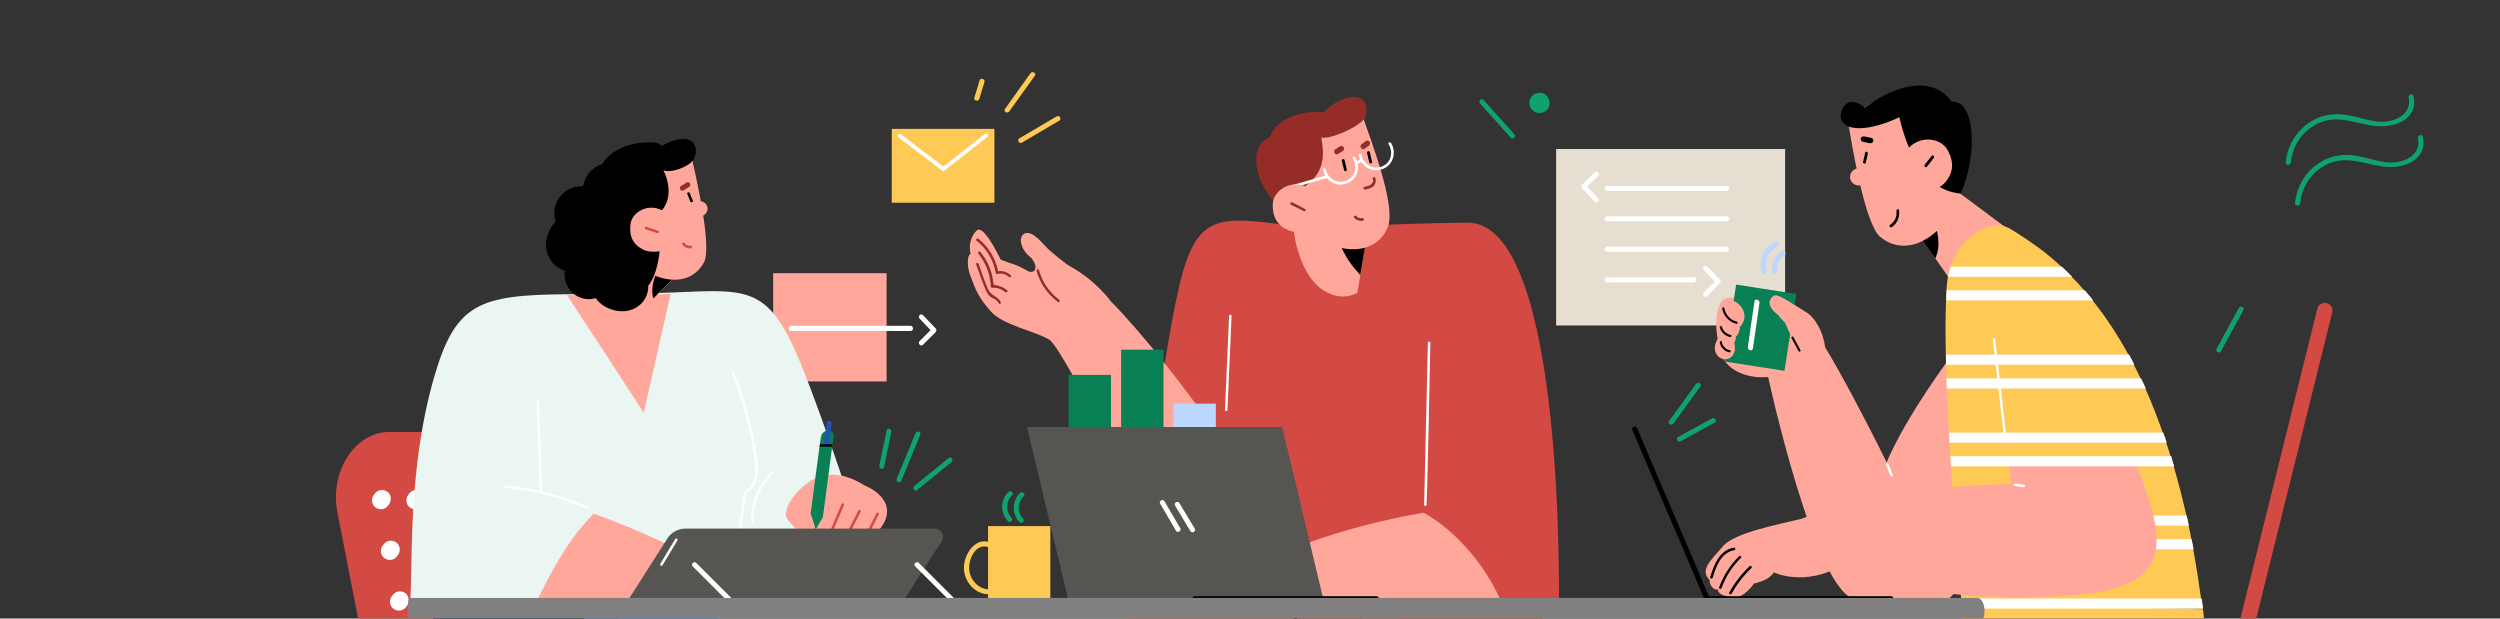 <svg width="485" height="120" viewBox="0 0 485 120" fill="none" xmlns="http://www.w3.org/2000/svg">
<rect x="0" y="0" width="485" height="120" fill="#333333" stroke="none"/>
<g clip-path="url(#clip0)">
<path d="M119.986 114.343L115.933 93.516C114.809 87.817 110.676 83.805 105.861 83.805H75.523C68.862 83.805 63.926 91.429 65.451 99.375L69.504 120.161C70.628 125.859 74.761 129.872 79.576 129.872H109.914C116.575 129.872 121.511 122.288 119.986 114.343Z" fill="#D24A43"/>
<path d="M75.083 95.363C74.28 94.841 73.237 95.002 72.675 95.804C72.595 95.885 72.555 96.005 72.474 96.085C71.953 96.808 72.113 97.971 72.916 98.493C73.718 99.015 74.762 98.854 75.323 98.052L75.524 97.771C76.006 97.008 75.885 95.844 75.083 95.363Z" fill="white"/>
<path d="M76.807 105.193C76.005 104.672 74.961 104.832 74.4 105.635C74.319 105.715 74.279 105.835 74.199 105.916C73.677 106.638 73.838 107.802 74.64 108.323C75.443 108.845 76.486 108.684 77.048 107.882L77.249 107.601C77.77 106.839 77.61 105.675 76.807 105.193Z" fill="white"/>
<path d="M81.744 95.363C80.941 94.841 79.898 95.002 79.336 95.804C79.256 95.885 79.216 96.005 79.135 96.085C78.614 96.808 78.774 97.971 79.577 98.493C80.379 99.015 81.423 98.854 81.985 98.052L82.185 97.771C82.667 97.008 82.506 95.844 81.744 95.363Z" fill="white"/>
<path d="M78.573 115.025C77.77 114.503 76.727 114.663 76.165 115.466C76.085 115.546 76.045 115.667 75.965 115.747C75.443 116.469 75.603 117.633 76.406 118.155C77.209 118.676 78.252 118.516 78.814 117.713L79.014 117.432C79.496 116.67 79.335 115.506 78.573 115.025Z" fill="white"/>
<path d="M346.311 28.908H301.889V63.138H346.311V28.908Z" fill="#E6DFD1"/>
<path d="M172 53H150V74H172V53Z" fill="#FFA79B"/>
<path d="M334.954 36.052H311.8C311.158 36.052 311.158 37.055 311.8 37.055H334.954C335.596 37.015 335.596 36.052 334.954 36.052Z" fill="white"/>
<path d="M153.481 64.21L176.636 64.21C177.278 64.21 177.278 63.207 176.636 63.207L153.481 63.207C152.839 63.247 152.839 64.21 153.481 64.21Z" fill="white"/>
<path d="M334.954 41.95H311.8C311.158 41.95 311.158 42.953 311.8 42.953H334.954C335.596 42.953 335.596 41.95 334.954 41.95Z" fill="white"/>
<path d="M334.954 47.85H311.8C311.158 47.85 311.158 48.853 311.8 48.853H334.954C335.596 48.853 335.596 47.85 334.954 47.85Z" fill="white"/>
<path d="M328.694 53.788H311.68C311.198 53.788 311.198 54.791 311.68 54.791H328.694C329.135 54.751 329.135 53.788 328.694 53.788Z" fill="white"/>
<path d="M309.713 39.262C309.593 39.262 309.473 39.222 309.352 39.102L306.904 36.533C306.704 36.333 306.744 36.052 306.904 35.851L309.352 33.403C309.553 33.203 309.874 33.203 310.034 33.403C310.235 33.604 310.235 33.925 310.034 34.086L307.908 36.212L310.034 38.46C310.235 38.66 310.195 38.981 310.034 39.142C309.954 39.182 309.834 39.262 309.713 39.262Z" fill="white"/>
<path d="M178.722 60.999C178.843 60.999 178.963 61.04 179.083 61.16L181.531 63.728C181.732 63.929 181.692 64.21 181.531 64.41L179.083 66.858C178.883 67.059 178.562 67.059 178.401 66.858C178.2 66.658 178.2 66.337 178.401 66.176L180.528 64.049L178.401 61.802C178.2 61.602 178.241 61.28 178.401 61.12C178.481 61.08 178.602 60.999 178.722 60.999Z" fill="white"/>
<path d="M330.901 57.601C330.781 57.601 330.661 57.561 330.54 57.441C330.339 57.24 330.339 56.919 330.54 56.759L332.667 54.632L330.54 52.385C330.339 52.184 330.38 51.863 330.54 51.703C330.741 51.502 331.062 51.542 331.222 51.703L333.67 54.271C333.871 54.471 333.831 54.752 333.67 54.953L331.222 57.401C331.142 57.561 331.022 57.601 330.901 57.601Z" fill="white"/>
<path d="M293.764 26.026C291.798 23.819 289.791 21.611 287.825 19.404C287.384 18.923 286.701 19.645 287.143 20.087L293.082 26.708C293.483 27.189 294.205 26.507 293.764 26.026Z" fill="#0EA36C"/>
<path d="M255.259 44.318C237.201 42.352 232.426 39.543 228.654 55.996C224.882 72.448 221.752 103.949 221.752 103.949L249.521 119.238H302.41C302.41 119.238 304.056 43.034 284.674 43.195C270.267 43.315 255.259 44.318 255.259 44.318Z" fill="#D24A43"/>
<path d="M276.206 99.456C258.349 102.546 247.675 107.723 243.742 109.368L243.903 119.039L292.177 119.2C289.529 111.294 283.229 103.429 276.206 99.456Z" fill="#FFA79B"/>
<path d="M277.49 66.511C277.49 66.19 277.008 66.19 277.008 66.511C276.768 76.984 276.527 87.458 276.286 97.932C276.286 98.172 276.607 98.253 276.728 98.052C276.888 97.771 277.49 66.511 277.49 66.511Z" fill="white"/>
<path d="M246.912 99.856C246.672 99.295 228.774 71.887 215.371 58.323C215.331 58.283 215.331 58.203 215.291 58.163C213.445 55.876 211.238 53.909 208.75 52.344C208.228 52.023 207.667 51.702 207.065 51.341C205.821 50.418 204.577 49.415 203.413 48.371C202.49 47.569 200.524 44.8 198.959 45.242C198.678 45.322 198.477 45.482 198.317 45.683C198.277 45.723 198.277 45.723 198.277 45.763C197.956 46.285 197.996 46.967 198.196 47.529C198.517 48.572 199.24 49.415 200.122 50.097C201.527 51.903 200.805 53.147 199.48 52.625C198.277 51.903 196.992 51.301 195.628 50.94C195.147 50.739 194.665 50.538 194.143 50.378C192.779 47.609 190.652 43.877 189.569 44.64C188.565 45.522 187.803 47.328 188.285 49.214C187.442 49.816 187.763 52.184 188.164 53.267C189.328 56.477 189.93 57.802 192.217 60.41C194.625 63.139 200.684 64.142 203.654 65.948C206.864 68.516 224.561 104.712 223.598 104.511C223.517 104.511 247.554 101.261 246.912 99.856Z" fill="#FFA79B"/>
<path d="M205.5 58.163C203.574 56.718 202.21 54.752 201.568 52.425C201.487 52.103 201.006 52.264 201.086 52.545C201.768 54.993 203.213 57.039 205.219 58.564C205.5 58.805 205.741 58.364 205.5 58.163Z" fill="#952C28"/>
<path d="M195.388 56.317C194.746 55.755 194.144 55.554 193.301 55.354C192.699 55.193 192.86 55.434 192.699 54.792C192.619 54.471 192.619 54.07 192.539 53.748C192.177 51.943 191.335 50.297 190.171 48.853C189.97 48.612 189.609 48.973 189.81 49.214C191.295 51.06 192.097 53.227 192.217 55.594C192.217 55.715 192.338 55.835 192.458 55.835C193.421 55.755 194.264 56.036 194.986 56.678C195.267 56.838 195.628 56.517 195.388 56.317Z" fill="#952C28"/>
<path d="M196.07 53.388C195.347 52.745 194.545 52.505 193.622 52.625C193.14 50.137 191.816 47.93 189.81 46.325C189.569 46.124 189.208 46.485 189.449 46.686C191.455 48.291 192.739 50.458 193.18 52.986C193.221 53.107 193.381 53.187 193.502 53.147C194.344 52.946 195.067 53.147 195.749 53.749C195.989 53.949 196.311 53.588 196.07 53.388Z" fill="#952C28"/>
<path d="M194.144 58.564C193.582 57.48 192.258 57.36 191.736 56.196C190.974 54.591 190.452 52.825 189.85 51.18C189.73 50.899 189.248 51.02 189.369 51.3C190.011 52.986 190.573 54.752 191.295 56.397C191.496 56.838 191.696 57.159 192.057 57.48C192.619 57.962 193.382 58.082 193.743 58.804C193.863 59.126 194.305 58.885 194.144 58.564Z" fill="#952C28"/>
<path d="M238.445 61.292C238.164 67.352 237.923 73.451 237.643 79.51C237.643 79.832 238.124 79.832 238.124 79.51C238.405 73.451 238.646 67.352 238.927 61.292C238.927 60.971 238.445 60.971 238.445 61.292Z" fill="white"/>
<path d="M220.508 118.757C213.566 123.292 209.914 133.163 214.689 161.614C219.143 188.26 222.474 203.388 224.721 212.859C226.567 212.859 245.709 213.18 251.327 213.18C251.648 187.899 248.879 166.55 248.879 166.55C271.752 165.708 268.381 140.547 263.967 118.797H220.508V118.757Z" fill="#D24A43"/>
<path d="M251.688 118.757C248.638 124.616 248.197 136.133 251.247 158.123C254.738 183.243 256.624 202.184 257.707 212.698C265.853 212.658 277.651 213.019 285.797 212.537C287.402 186.654 285.637 167.553 285.637 167.553C293.542 167.272 298.157 163.942 300.605 158.845C305.219 149.214 302.13 133.123 299.12 118.797H251.688V118.757Z" fill="#D24A43"/>
<path d="M270.308 118.757C277.571 126.662 289.81 128.95 300.765 126.983C300.244 124.214 299.682 121.446 299.08 118.757H270.308Z" fill="#D24A43"/>
<path d="M253.092 118.757H252.209C248.637 121.446 248.397 127.104 248.397 131.357C248.356 138.259 248.918 145.161 249.962 151.983C250.002 152.304 250.483 152.184 250.443 151.863C249.48 145.723 248.958 139.503 248.878 133.283C248.838 128.588 248.517 121.446 253.092 118.757Z" fill="black"/>
<path d="M256.383 56.077C258.911 57.843 261.319 57.843 263.325 56.84C264.168 51.583 265.251 45.082 265.452 44.841L254.176 40.347L251.006 44.761C251.407 48.573 253.253 53.91 256.383 56.077Z" fill="#FFA79B"/>
<path d="M263.887 53.347C264.609 49.093 265.291 45.04 265.452 44.84L259.352 42.673C258.871 46.445 261.078 50.377 263.887 53.347Z" fill="black"/>
<path d="M246.873 27.625C248.117 23.572 255.5 21.084 260.516 21.886C262.724 22.247 263.687 20.682 264.289 22.408C265.773 26.702 270.87 39.824 269.264 43.957C266.977 49.936 259.152 49.174 254.979 45.522C250.765 41.83 245.107 33.403 246.873 27.625Z" fill="#FFA79B"/>
<path d="M263.405 18.877C261.118 18.395 257.988 20.362 256.704 21.846C252.089 21.164 247.274 23.532 246.311 26.662C240.532 28.708 245.428 40.827 250.645 40.586C252.089 39.503 252.21 37.938 253.173 36.132C257.667 32.962 256.624 28.869 256.343 26.662C257.868 27.183 264.208 24.455 264.89 22.649C265.653 19.96 264.128 19.037 263.405 18.877Z" fill="#952C28"/>
<path d="M261.279 32.882L260.838 31.036C260.757 30.715 260.236 30.835 260.316 31.196C260.476 31.798 260.597 32.44 260.757 33.042C260.878 33.363 261.359 33.203 261.279 32.882Z" fill="black"/>
<path d="M266.175 31.357L265.733 29.511C265.653 29.19 265.131 29.31 265.211 29.672C265.372 30.273 265.492 30.916 265.653 31.517C265.733 31.838 266.255 31.718 266.175 31.357Z" fill="black"/>
<path d="M266.777 34.487C266.616 34.166 266.175 34.447 266.335 34.768C266.536 35.169 266.255 35.61 265.894 35.851C265.533 36.092 265.091 36.172 264.69 36.252C264.369 36.333 264.489 36.814 264.851 36.774C265.453 36.654 266.135 36.493 266.576 36.012C266.897 35.57 267.018 35.008 266.777 34.487Z" fill="#952C28"/>
<path d="M264.249 42.311C263.807 42.392 263.406 42.231 263.085 41.91C262.844 41.669 262.483 42.03 262.724 42.271C263.165 42.753 263.767 42.913 264.409 42.833C264.73 42.753 264.61 42.231 264.249 42.311Z" fill="#952C28"/>
<path d="M259.954 28.387C259.673 28.588 259.352 28.748 259.071 28.949C258.51 29.31 259.031 30.233 259.593 29.872C259.874 29.672 260.195 29.511 260.476 29.31C261.078 28.949 260.556 28.026 259.954 28.387Z" fill="#952C28"/>
<path d="M265.733 27.545C265.613 27.304 265.252 27.184 265.011 27.344C264.73 27.545 264.489 27.746 264.208 27.946C263.968 28.107 263.847 28.388 264.008 28.669C264.128 28.909 264.489 29.03 264.73 28.869C265.011 28.669 265.252 28.468 265.533 28.267C265.773 28.067 265.894 27.786 265.733 27.545Z" fill="#952C28"/>
<path d="M262.924 30.514C262.763 30.233 262.241 30.434 262.442 30.715C263.365 32.24 263.004 34.246 261.278 35.009C259.513 35.811 257.587 34.688 257.185 32.842C257.105 32.521 256.583 32.601 256.664 32.922C257.105 34.969 259.111 36.333 261.158 35.611C263.365 34.928 264.087 32.4 262.924 30.514Z" fill="white"/>
<path d="M269.866 27.746C269.706 27.465 269.184 27.665 269.385 27.946C270.308 29.471 269.946 31.477 268.221 32.24C266.455 33.043 264.529 31.919 264.128 30.073C264.047 29.752 263.526 29.832 263.606 30.153C264.047 32.2 266.054 33.564 268.1 32.842C270.267 32.12 270.99 29.632 269.866 27.746Z" fill="white"/>
<path d="M264.048 30.875L263.245 31.276C262.924 31.437 263.205 31.878 263.526 31.718L264.329 31.316C264.61 31.156 264.369 30.715 264.048 30.875Z" fill="white"/>
<path d="M257.265 34.045C255.058 34.567 252.41 35.53 250.203 36.012C249.882 36.092 250.002 36.614 250.363 36.533C252.611 36.012 255.339 35.048 257.586 34.527C257.466 34.366 257.346 34.206 257.265 34.045Z" fill="white"/>
<path d="M246.913 39.583C246.993 37.176 250.043 34.888 253.173 36.132C254.015 38.62 254.978 41.068 255.942 43.516C254.818 44.559 252.089 45.482 250.123 44.72C247.836 43.837 246.832 42.152 246.913 39.583Z" fill="#FFA79B"/>
<path d="M250.725 39.262C250.404 39.102 250.163 39.583 250.444 39.704C251.287 40.105 252.09 40.546 252.932 40.948C253.133 41.068 253.374 40.867 253.334 40.667C253.293 40.587 251.407 39.623 250.725 39.262Z" fill="#952C28"/>
<path d="M371.913 45.323C372.435 45.523 383.47 61.735 383.47 61.735L395.027 48.533L379.939 37.297L371.913 45.323Z" fill="#FFA79B"/>
<path d="M375.444 50.138C373.599 47.489 372.074 45.402 371.873 45.322L374.843 42.312C376.087 44.76 376.528 47.85 375.444 50.138Z" fill="black"/>
<path d="M377.411 19.28C374.201 16.109 366.055 17.554 361.761 20.845C359.875 22.289 358.149 21.326 358.47 23.252C359.233 28.028 361.761 43.397 364.73 45.925C369.947 50.299 376.809 45.684 378.896 40.146C380.942 34.569 381.986 23.814 377.411 19.28Z" fill="#FFA79B"/>
<path d="M357.065 22.69C357.868 26.502 364.89 24.535 368.462 22.73C369.425 26.823 372.314 36.975 380.38 37.537C383.631 30.274 383.309 19.359 378.614 19.72C374.321 13.741 366.014 17.593 361.72 20.924C359.754 18.998 357.306 19.439 357.065 22.69Z" fill="black"/>
<path d="M377.732 28.951C376.408 26.744 372.435 26.182 370.147 28.87C370.589 31.639 370.95 34.368 371.311 37.177C372.876 37.578 375.886 37.057 377.371 35.371C379.016 33.445 379.136 31.318 377.732 28.951Z" fill="#FFA79B"/>
<path d="M358.911 34.528C358.791 33.445 359.714 32.602 360.757 32.642C361.078 32.642 361.359 33.044 361.319 33.324C361.319 33.364 361.279 33.364 361.279 33.405C361.399 33.405 361.479 33.445 361.6 33.445C362.362 33.685 361.921 34.849 361.158 34.608C361.158 34.608 361.118 34.649 361.198 34.649C361.8 34.729 361.961 35.612 361.399 35.852C360.315 36.294 359.031 35.652 358.911 34.528Z" fill="#FFA79B"/>
<path d="M361.84 29.632C361.72 30.234 361.559 30.796 361.439 31.398C361.359 31.719 361.88 31.879 361.961 31.558C362.081 30.956 362.242 30.395 362.362 29.793C362.402 29.431 361.88 29.271 361.84 29.632Z" fill="black"/>
<path d="M374.762 30.235C374.401 30.676 374.039 31.117 373.678 31.599L373.397 31.96C373.197 32.241 373.558 32.602 373.799 32.361C374.24 31.8 374.722 31.238 375.163 30.636C375.364 30.355 374.962 29.954 374.762 30.235Z" fill="black"/>
<path d="M368.422 40.789C368.382 40.428 367.86 40.589 367.9 40.95C368.061 41.993 367.579 43.037 366.696 43.598C366.416 43.799 366.696 44.24 366.977 44.08C368.061 43.358 368.582 42.114 368.422 40.789Z" fill="black"/>
<path d="M363.045 26.743C362.603 26.662 362.162 26.582 361.68 26.462C361.399 26.422 361.078 26.542 360.998 26.823C360.918 27.104 361.078 27.425 361.359 27.505C361.801 27.585 362.242 27.666 362.724 27.786C363.005 27.826 363.326 27.706 363.406 27.425C363.486 27.144 363.326 26.783 363.045 26.743Z" fill="black"/>
<path d="M379.537 67.673C368.823 82.12 366.014 89.704 366.014 89.704C366.014 89.704 354.296 65.787 349.561 60.892C349.561 60.892 335.717 55.916 333.991 58.444C332.266 60.972 332.988 65.948 334.032 68.917C335.075 71.887 339.128 73.532 343.02 73.131C343.02 73.131 351.969 114.544 359.874 116.269C367.74 117.995 375.645 117.031 376.608 116.911C381.905 116.269 402.531 77.184 402.571 75.86C402.571 74.535 379.537 67.673 379.537 67.673Z" fill="#FFA79B"/>
<path d="M367.217 92.152C366.937 91.47 366.656 90.747 366.375 90.065C366.254 89.784 365.773 89.905 365.893 90.186C366.174 90.868 366.455 91.59 366.736 92.272C366.856 92.553 367.338 92.433 367.217 92.152Z" fill="white"/>
<path d="M348.51 57.037L336.814 55.211L334.488 70.119L346.184 71.944L348.51 57.037Z" fill="#088054"/>
<path d="M340.371 58.484C339.93 61.453 339.488 64.383 339.087 67.352C339.007 67.954 339.93 68.235 340.05 67.633C340.491 64.663 340.933 61.734 341.334 58.765C341.414 58.123 340.451 57.842 340.371 58.484Z" fill="white"/>
<path d="M344.304 47.007C342.137 48.051 341.053 50.579 341.776 52.866C341.976 53.468 342.899 53.227 342.739 52.585C342.137 50.699 343.06 48.693 344.825 47.85C345.387 47.569 344.865 46.726 344.304 47.007Z" fill="#BCD7FD"/>
<path d="M345.668 48.692C344.264 49.615 343.541 51.18 343.782 52.825C343.862 53.467 344.825 53.187 344.745 52.544C344.585 51.341 345.146 50.177 346.19 49.535C346.671 49.214 346.19 48.371 345.668 48.692Z" fill="#BCD7FD"/>
<path d="M335.957 58.204C335.476 58.044 335.235 58.605 335.436 58.926C335.115 58.926 334.834 59.007 334.553 59.247C333.75 59.889 333.871 61.214 334.713 61.775C334.794 61.856 334.914 61.856 334.994 61.856C335.034 62.297 335.115 62.739 335.275 63.059C335.275 63.1 335.235 63.18 335.235 63.22C334.954 63.26 334.673 63.421 334.392 63.702C334.192 63.902 334.031 64.263 333.951 64.665C333.148 65.748 332.225 67.153 332.908 68.557C333.309 69.36 334.192 69.881 335.115 69.641C336.439 69.279 336.84 67.795 336.439 66.591C336.479 66.511 336.479 66.43 336.519 66.35C336.559 66.23 336.599 66.149 336.64 66.029C336.72 65.828 336.76 65.588 336.8 65.307C337.282 64.785 337.522 64.143 337.522 63.461C337.924 63.019 338.245 62.458 338.365 61.976C338.726 60.291 337.563 58.766 335.957 58.204ZM335.235 60.01C335.235 60.09 335.235 60.13 335.235 60.21C335.235 60.331 335.275 60.411 335.315 60.491C335.235 60.572 335.195 60.692 335.155 60.812C334.914 60.572 334.994 60.17 335.235 60.01Z" fill="#FFA79B"/>
<path d="M336.96 62.417C335.676 62.096 334.753 61.053 334.513 59.769C334.472 59.528 334.071 59.608 334.111 59.889C334.352 61.293 335.435 62.457 336.84 62.818C337.121 62.858 337.201 62.457 336.96 62.417Z" fill="black"/>
<path d="M335.757 64.985C334.914 64.784 334.272 64.182 334.031 63.38C333.951 63.139 333.59 63.219 333.63 63.5C333.911 64.463 334.673 65.185 335.636 65.386C335.917 65.426 335.998 65.025 335.757 64.985Z" fill="black"/>
<path d="M335.596 67.955C334.794 67.795 334.151 67.153 334.031 66.31C333.991 66.069 333.59 66.149 333.63 66.43C333.79 67.393 334.553 68.156 335.476 68.356C335.757 68.397 335.877 67.995 335.596 67.955Z" fill="black"/>
<path d="M354.136 68.035C354.016 65.668 352.892 62.578 350.886 60.892C345.308 57.321 344.586 56.919 343.903 57.522C342.539 58.725 343.703 60.21 344.947 61.093C345.188 61.494 346.11 62.457 346.311 62.618C346.391 62.939 348.719 68.035 349.401 68.878C349.642 69.199 350.083 69.079 350.244 68.838C350.645 68.918 351.086 68.838 351.407 68.597C352.09 68.517 352.611 68.115 352.972 67.594C353.053 67.835 353.093 68.035 353.173 68.276C353.334 68.717 354.176 68.557 354.136 68.035Z" fill="#FFA79B"/>
<path d="M349.28 67.915C348.839 67.073 348.357 66.23 347.916 65.387C347.795 65.146 347.434 65.347 347.555 65.588L348.919 68.116C349.079 68.357 349.4 68.156 349.28 67.915Z" fill="black"/>
<path d="M427.371 118.196C411.801 117.915 396.191 117.112 380.621 117.634C380.862 120.684 380.982 122.49 380.982 122.49C380.982 122.49 373.117 123.493 341.576 125.941C310.035 128.389 301.166 136.294 315.974 182.081C330.781 227.867 338.325 230.355 329.096 232.643C317.258 235.612 316.054 240.387 316.134 242.474H357.587C353.614 188.943 344.024 161.856 344.024 161.856C344.024 161.856 344.024 161.856 372.114 162.337C437.804 163.541 430.701 142.795 427.371 118.196Z" fill="#952C28"/>
<path d="M427.371 118.196C411.801 117.915 396.191 117.112 380.621 117.634C380.862 120.684 380.982 122.49 380.982 122.49C380.982 122.49 373.117 123.493 341.576 125.941C310.035 128.389 301.166 136.294 315.974 182.081C321.873 200.379 326.608 211.736 329.617 218.959C338.044 217.634 346.512 216.712 354.979 215.789C350.484 179.954 344.064 161.856 344.064 161.856C344.064 161.856 344.064 161.856 372.154 162.337C437.804 163.541 431.584 158.124 427.371 118.196Z" fill="#FECA55"/>
<path d="M427.37 118.074H380.621C380.58 117.472 380.5 116.83 380.46 116.108C380.219 113.5 379.938 110.249 379.657 106.598C379.617 105.956 379.537 105.314 379.497 104.631C379.417 103.789 379.377 102.906 379.296 101.983C379.256 101.341 379.216 100.699 379.136 100.017C378.895 96.967 378.694 93.757 378.494 90.506C378.454 89.864 378.413 89.182 378.373 88.54C378.333 87.657 378.253 86.774 378.213 85.931C378.173 85.289 378.133 84.607 378.092 83.965C377.932 81.076 377.812 78.227 377.691 75.418C377.651 74.776 377.651 74.094 377.611 73.451C377.571 72.569 377.571 71.686 377.531 70.843C377.531 70.161 377.49 69.519 377.49 68.877C377.41 65.025 377.41 61.413 377.531 58.363C377.571 57.681 377.571 57.039 377.611 56.397C377.651 55.995 377.651 55.634 377.691 55.233C377.731 54.711 377.812 54.23 377.892 53.748C378.012 53.066 378.173 52.384 378.373 51.782C380.42 45.522 386.359 42.472 389.69 44.238C391.816 45.402 395.428 48.01 395.428 48.01C397.033 49.174 398.518 50.458 399.962 51.782C400.645 52.424 401.327 53.066 401.969 53.748C402.812 54.591 403.614 55.474 404.377 56.397C404.938 57.039 405.5 57.681 406.022 58.363C408.63 61.614 410.918 65.145 412.964 68.877C413.325 69.519 413.686 70.201 414.007 70.843C414.449 71.726 414.89 72.569 415.292 73.451C415.613 74.094 415.894 74.776 416.215 75.418C417.459 78.187 418.582 81.076 419.585 83.965C419.826 84.607 420.027 85.289 420.268 85.931C420.548 86.814 420.829 87.657 421.11 88.54C421.311 89.182 421.512 89.864 421.712 90.506C422.635 93.676 423.438 96.846 424.16 100.017C424.321 100.659 424.441 101.341 424.601 101.983C424.802 102.866 424.963 103.749 425.123 104.631C425.243 105.273 425.364 105.956 425.484 106.598C426.086 109.808 426.568 113.018 427.009 116.108C427.089 116.67 427.17 117.192 427.25 117.753C427.33 117.834 427.37 117.954 427.37 118.074Z" fill="#FECA55"/>
<path d="M389.207 84.527C388.485 78.307 387.803 72.087 387.081 65.867C387.04 65.546 386.559 65.546 386.599 65.867C387.321 72.087 388.004 78.307 388.726 84.527C388.886 84.527 389.047 84.527 389.207 84.527Z" fill="white"/>
<path d="M427.37 118.075H380.62C380.58 117.473 380.5 116.831 380.46 116.109H427.129C427.21 116.67 427.29 117.192 427.37 117.754C427.33 117.834 427.37 117.955 427.37 118.075Z" fill="white"/>
<path d="M424.641 101.983H379.255C379.215 101.341 379.175 100.699 379.095 100.017H424.199C424.36 100.659 424.52 101.301 424.641 101.983Z" fill="white"/>
<path d="M425.564 106.558H379.617C379.576 105.916 379.496 105.274 379.456 104.592H425.162C425.323 105.274 425.443 105.916 425.564 106.558Z" fill="white"/>
<path d="M402.009 53.708H377.932C378.052 53.026 378.213 52.344 378.413 51.742H400.002C400.685 52.384 401.367 53.026 402.009 53.708Z" fill="white"/>
<path d="M406.102 58.283H377.57C377.61 57.601 377.61 56.959 377.651 56.317H404.456C405.018 56.959 405.54 57.641 406.102 58.283Z" fill="white"/>
<path d="M414.087 70.763H377.57C377.57 70.081 377.53 69.438 377.53 68.796H413.044C413.405 69.438 413.726 70.121 414.087 70.763Z" fill="white"/>
<path d="M416.294 75.378H377.691C377.65 74.736 377.65 74.053 377.61 73.411H415.371C415.692 74.053 416.013 74.695 416.294 75.378Z" fill="white"/>
<path d="M420.347 85.891H378.212C378.172 85.249 378.132 84.566 378.092 83.924H419.665C419.906 84.566 420.147 85.209 420.347 85.891Z" fill="white"/>
<path d="M414.289 89.746C414.048 89.144 395.669 88.461 389.73 89.665L390.131 93.919C369.987 94.24 356.905 97.731 349.441 100.661C344.545 101.824 336.56 103.389 334.353 105.877C331.744 108.847 329.698 110.653 331.704 112.539C331.464 112.98 332.346 114.786 333.309 114.304C333.109 114.625 333.711 115.588 335.276 115.669C336.439 116.672 338.847 115.348 340.252 113.221C341.496 112.86 342.98 112.579 344.144 111.054C344.144 111.054 350.003 113.903 357.387 109.689C357.387 109.689 372.876 118.116 403.213 115.348C422.154 113.622 420.188 104.754 414.289 89.746Z" fill="#FFA79B"/>
<path d="M392.66 94.039C392.098 93.959 391.496 93.879 390.934 93.799C390.613 93.758 390.493 94.24 390.814 94.28C391.376 94.36 391.978 94.441 392.539 94.521C392.86 94.561 392.981 94.079 392.66 94.039Z" fill="white"/>
<path d="M339.409 109.85C337.844 111.334 336.519 113.06 335.476 114.946C335.315 115.227 335.757 115.468 335.917 115.187C336.961 113.341 338.245 111.655 339.77 110.211C340.011 109.97 339.649 109.609 339.409 109.85Z" fill="black"/>
<path d="M337.363 107.923C335.637 109.648 334.353 111.655 333.51 113.942C333.39 114.223 333.872 114.383 333.992 114.062C334.794 111.855 336.038 109.889 337.724 108.244C337.965 108.043 337.603 107.682 337.363 107.923Z" fill="black"/>
<path d="M336.359 106.238C333.55 106.76 332.547 109.529 331.784 111.936C331.704 112.257 332.186 112.378 332.266 112.057C332.948 109.809 333.871 107.201 336.479 106.72C336.8 106.679 336.64 106.198 336.359 106.238Z" fill="black"/>
<path d="M421.793 90.468H378.494C378.454 89.826 378.414 89.144 378.374 88.501H421.231C421.392 89.184 421.592 89.826 421.793 90.468Z" fill="white"/>
<path d="M412.563 163.542H351.488C350.685 163.542 350.003 162.9 350.003 162.057C350.003 161.254 350.645 160.572 351.488 160.572H412.563C419.626 160.572 425.726 155.797 427.451 148.935L449.562 59.89C449.763 59.087 450.565 58.606 451.368 58.806C452.17 59.007 452.652 59.809 452.451 60.612L430.34 149.657C428.254 157.844 420.95 163.542 412.563 163.542Z" fill="#D24A43"/>
<path d="M331.504 115.668C326.047 102.707 323.077 96.046 317.62 83.084C317.379 82.522 316.416 82.763 316.656 83.365C322.114 96.326 325.083 102.988 330.541 115.949C330.822 116.511 331.785 116.27 331.504 115.668Z" fill="black"/>
<path d="M366.857 115.668H331.624C330.982 115.668 330.982 116.671 331.624 116.671H366.857C367.499 116.631 367.499 115.668 366.857 115.668Z" fill="black"/>
<path d="M329.056 74.456L323.799 81.679C323.438 82.201 324.281 82.683 324.642 82.161C326.407 79.753 328.133 77.346 329.899 74.938C330.26 74.456 329.417 73.975 329.056 74.456Z" fill="#0EA36C"/>
<path d="M332.146 81.158L325.565 84.77C325.003 85.091 325.525 85.934 326.046 85.612L332.627 82.001C333.229 81.72 332.708 80.877 332.146 81.158Z" fill="#0EA36C"/>
<path d="M225.724 67.834H217.498V87.858H225.724V67.834Z" fill="#088054"/>
<path d="M215.532 72.73H207.306V92.754H215.532V72.73Z" fill="#088054"/>
<path d="M235.877 78.307H227.65V98.331H235.877V78.307Z" fill="#BCD7FD"/>
<path d="M199.902 14.225C198.257 16.512 196.611 18.839 194.966 21.127C194.605 21.648 195.448 22.13 195.809 21.608C197.454 19.321 199.099 16.993 200.745 14.706C201.146 14.184 200.263 13.703 199.902 14.225Z" fill="#FECA55"/>
<path d="M204.999 22.572C202.591 23.976 200.183 25.421 197.776 26.825C197.214 27.146 197.735 27.989 198.257 27.668C200.665 26.263 203.073 24.819 205.48 23.414C206.042 23.093 205.561 22.25 204.999 22.572Z" fill="#FECA55"/>
<path d="M190.031 15.629C189.71 16.712 189.388 17.836 189.027 18.919C188.827 19.521 189.79 19.802 189.99 19.2C190.311 18.116 190.632 16.993 190.994 15.909C191.154 15.307 190.191 15.027 190.031 15.629Z" fill="#FECA55"/>
<path d="M257.387 119.039H207.868L199.24 82.843H248.759L257.387 119.039Z" fill="#575552"/>
<path d="M267.017 115.668H231.784C231.142 115.668 231.142 116.671 231.784 116.671H267.017C267.659 116.631 267.659 115.668 267.017 115.668Z" fill="black"/>
<path d="M228.964 102.459C227.961 100.734 226.918 99.008 225.914 97.243C225.593 96.681 224.751 97.202 225.072 97.724C226.075 99.45 227.118 101.175 228.121 102.941C228.442 103.503 229.285 103.021 228.964 102.459Z" fill="white"/>
<path d="M231.773 102.539C230.769 100.893 229.806 99.248 228.803 97.603C228.482 97.041 227.639 97.563 227.96 98.084C228.964 99.73 229.927 101.375 230.93 103.02C231.251 103.582 232.134 103.1 231.773 102.539Z" fill="white"/>
<path d="M170.508 115.746L146.43 114.342L96.631 111.453L99.239 68.756L113.525 62.416L125.844 56.918C127.329 56.878 128.774 56.798 130.058 56.758C146.912 56.035 149.721 55.233 157.345 75.658C165.612 97.689 170.508 115.746 170.508 115.746Z" fill="#EBF5F1"/>
<path d="M144.263 95.561L143.26 103.146C143.22 103.467 143.702 103.467 143.742 103.146L144.745 95.561C144.785 95.24 144.304 95.24 144.263 95.561Z" fill="white"/>
<path d="M146.31 85.57C145.467 80.995 144.143 76.541 142.418 72.207C142.297 71.926 141.816 72.046 141.936 72.327C143.381 75.939 144.545 79.631 145.347 83.443C145.788 85.409 146.15 87.416 146.39 89.422C146.631 91.509 146.631 93.916 144.665 95.201C144.384 95.361 144.665 95.802 144.906 95.642C148.236 93.475 146.912 88.7 146.31 85.57Z" fill="white"/>
<path d="M149.801 91.429C147.033 93.957 145.548 97.568 145.748 101.3C145.748 101.621 146.27 101.621 146.23 101.3C146.029 97.689 147.434 94.198 150.122 91.75C150.363 91.549 150.042 91.228 149.801 91.429Z" fill="white"/>
<path d="M169.223 104.228C171.39 102.262 173.276 99.413 171.19 96.684C170.347 95.561 169.103 94.758 167.699 94.156C165.251 92.631 162.522 91.628 159.553 92.31C156.784 92.912 153.132 96.363 152.57 99.052C151.848 100.898 154.256 101.74 154.978 103.667C159.793 103.747 164.528 103.506 169.223 104.228ZM157.707 98.53C158.188 98.089 158.67 97.607 159.191 97.166H159.231C159.272 97.447 159.312 97.728 159.312 98.008C159.191 99.012 158.951 99.975 158.63 100.898C158.509 101.058 158.389 101.259 158.309 101.419C158.068 100.496 157.666 99.573 157.345 98.731C157.466 98.731 157.586 98.65 157.707 98.53Z" fill="#FFA79B"/>
<path d="M163.285 97.768C162.562 99.413 161.88 101.059 161.158 102.704C161.038 102.985 161.439 103.226 161.599 102.945C162.322 101.299 163.004 99.654 163.726 98.009C163.847 97.728 163.445 97.487 163.285 97.768Z" fill="#D24A43"/>
<path d="M166.534 99.053C165.812 100.417 165.13 101.782 164.408 103.146C164.247 103.427 164.689 103.668 164.849 103.387C165.571 102.023 166.254 100.658 166.976 99.294C167.096 99.013 166.655 98.772 166.534 99.053Z" fill="#D24A43"/>
<path d="M170.027 99.574C169.344 100.938 168.622 102.343 167.94 103.707C167.779 103.988 168.221 104.229 168.381 103.948C169.063 102.584 169.786 101.179 170.468 99.815C170.628 99.534 170.187 99.293 170.027 99.574Z" fill="#D24A43"/>
<path d="M161.719 84.724C161.639 85.205 161.599 85.687 161.518 86.168C161.478 86.329 161.478 86.49 161.438 86.65C160.836 91.225 160.234 95.799 159.632 100.374C159.111 101.177 158.629 101.979 158.228 102.782C157.987 101.738 157.666 100.695 157.265 99.692C157.826 95.358 158.388 90.984 158.99 86.65C159.03 86.49 159.03 86.329 159.07 86.168C159.111 85.687 159.191 85.205 159.271 84.724C159.351 84.162 159.712 83.801 160.154 83.64C160.475 83.52 160.836 83.52 161.157 83.64C161.518 83.801 161.799 84.162 161.719 84.724Z" fill="#088054"/>
<path d="M160.395 81.996C160.194 83.32 160.034 84.644 159.833 85.969C159.753 86.611 160.716 86.811 160.796 86.169C160.997 84.845 161.157 83.521 161.358 82.197C161.438 81.555 160.475 81.354 160.395 81.996Z" fill="#2252B2"/>
<path d="M161.518 86.169C161.478 86.33 161.478 86.49 161.438 86.651H158.99C159.03 86.49 159.03 86.33 159.07 86.169H161.518Z" fill="black"/>
<path d="M151.125 117.071H79.536C80.178 110.811 78.894 91.79 84.151 73.411C88.324 58.764 92.939 57.239 109.994 57.079C114.368 57.039 119.584 57.079 125.844 56.999L118.581 70.281L104.135 96.726C117.739 98.933 137.482 109.366 146.39 114.382C149.36 116.028 151.125 117.071 151.125 117.071Z" fill="#EBF5F1"/>
<path d="M151.125 117.07C151.125 117.07 132.024 105.553 115.17 99.654C110.314 104.55 106.943 110.73 103.934 117.07H151.125Z" fill="#FFA79B"/>
<path d="M113.886 98.771C111.077 97.528 108.148 96.524 105.138 95.842C104.978 95.802 104.817 95.762 104.657 95.722C102.49 95.24 100.323 94.879 98.076 94.678C97.755 94.638 97.755 94.157 98.076 94.197C100.283 94.397 102.49 94.718 104.617 95.2C104.777 95.24 104.938 95.28 105.098 95.32C108.188 96.043 111.198 97.046 114.087 98.33C114.448 98.45 114.167 98.892 113.886 98.771Z" fill="white"/>
<path d="M105.178 95.802C105.018 95.762 104.857 95.722 104.697 95.682C104.697 95.521 104.697 95.361 104.697 95.16C104.496 89.421 104.295 83.683 104.095 77.945C104.095 77.624 104.576 77.624 104.576 77.945C104.777 83.723 104.978 89.502 105.178 95.24C105.138 95.481 105.178 95.641 105.178 95.802Z" fill="white"/>
<path d="M130.104 57L124.888 80.074L118.628 70.443L113.531 62.658L110 57.241C114.374 57.201 119.591 57.241 125.851 57.16C127.376 57.12 128.78 57.08 130.104 57Z" fill="#FFA79B"/>
<path d="M130.485 54.336C130.011 54.432 118.199 66.784 118.199 66.784L110.146 53.802L124.712 46.297L130.485 54.336Z" fill="#FFA79B"/>
<path d="M126.737 57.913C128.698 55.896 130.306 54.324 130.471 54.281L128.321 51.269C126.959 53.216 126.15 55.809 126.737 57.913Z" fill="black"/>
<path d="M117.597 33.537C119.135 29.929 126.189 28.409 130.749 29.665C132.746 30.222 133.801 28.885 134.183 30.545C135.115 34.613 138.134 47.874 136.581 50.87C133.807 56.127 126.744 54.624 123.276 50.848C119.704 47.01 115.351 38.683 117.597 33.537Z" fill="#FFA79B"/>
<path d="M125.759 55.443C129.098 51.211 127.885 41.551 128.438 40.758C130.38 38.452 129.805 35.288 128.706 33.025C130.05 33.667 133.872 32.359 134.654 30.772C135.611 28.404 134.344 27.39 133.694 27.152C132.145 26.623 129.959 27.35 128.425 28.315C128.034 27.949 127.528 27.701 126.866 27.642C123.732 27.446 120.068 28.242 117.782 30.581C117.416 30.971 117.085 31.382 116.823 31.833C114.967 32.473 113.514 33.856 113.14 36.099C113.14 36.099 113.14 36.099 113.12 36.133C112.383 36.123 111.641 36.203 110.922 36.481C109.266 37.097 108.006 38.547 107.646 40.286C107.46 41.246 107.528 42.167 107.801 42.975C105.966 45.018 105.194 47.865 106.814 50.43C107.469 51.46 108.484 52.188 109.577 52.544C109.177 54.911 110.783 57.421 113.268 57.935C114.103 58.096 114.86 58.071 115.558 57.827C117.224 60.233 121.169 61.27 123.69 59.486C125.04 58.599 125.822 57.012 125.759 55.443Z" fill="black"/>
<path d="M122.343 43.344C122.697 41.136 125.721 39.365 128.453 40.812C128.99 43.166 129.615 45.524 130.241 47.883C129.111 48.711 126.503 49.285 124.742 48.402C122.739 47.378 121.979 45.73 122.343 43.344Z" fill="#FFA79B"/>
<path d="M137.218 40.102C136.951 39.205 135.933 38.799 135.119 39.162C134.86 39.29 134.782 39.663 134.91 39.922C134.945 39.942 134.945 39.942 134.959 39.997C134.884 40.047 134.809 40.096 134.734 40.145C134.204 40.579 134.945 41.381 135.475 40.947C135.475 40.947 135.53 40.932 135.455 40.981C135.025 41.242 135.139 42.004 135.697 42.003C136.667 42.01 137.5 41.055 137.218 40.102Z" fill="#FFA79B"/>
<path d="M133.214 35.41L132.129 36.08C131.569 36.405 132.091 37.264 132.616 36.919C132.971 36.708 133.326 36.496 133.701 36.25C134.205 35.94 133.739 35.066 133.214 35.41Z" fill="#952C28"/>
<path d="M127.649 44.755C126.909 44.511 126.134 44.247 125.394 44.003C125.076 43.911 124.994 44.373 125.257 44.48C125.997 44.724 126.771 44.988 127.511 45.232C127.829 45.324 127.967 44.847 127.649 44.755Z" fill="#D24A43"/>
<path d="M134.03 47.671C133.487 47.727 133.05 47.52 132.735 47.104C132.552 46.859 132.206 47.215 132.389 47.46C132.788 47.971 133.419 48.244 134.051 48.194C134.325 48.121 134.339 47.618 134.03 47.671Z" fill="#D24A43"/>
<path d="M134.413 38.938C134.228 38.459 134.007 37.96 133.821 37.481C133.714 37.186 133.22 37.317 133.328 37.612C133.513 38.091 133.734 38.59 133.92 39.069C134.027 39.364 134.521 39.233 134.413 38.938Z" fill="black"/>
<path d="M154.095 132.199C137.361 130.874 137.361 130.874 137.361 130.874L139.729 117.913H84.231C81.021 160.931 77.57 168.635 132.426 165.666L145.909 164.663C145.909 164.663 138.686 182.078 135.235 195.361C143.983 196.164 167.498 201.541 167.739 201.782C169.304 197.729 189.85 135.008 154.095 132.199Z" fill="#0083F9"/>
<path d="M101.527 129.711C106.543 126.581 111.278 122.608 115.01 117.913H84.231C83.71 124.695 83.228 130.593 82.947 135.73C89.448 135.81 95.989 133.162 101.527 129.711Z" fill="black"/>
<path d="M174.863 93.245C176.087 90.275 177.312 87.305 178.537 84.335C178.792 83.763 177.826 83.432 177.624 84.023C176.399 86.993 175.175 89.963 173.95 92.933C173.694 93.505 174.607 93.817 174.863 93.245Z" fill="#0EA36C"/>
<path d="M171.506 90.6L172.921 83.827C173.069 83.218 172.102 82.888 172.008 83.515L170.593 90.288C170.445 90.898 171.376 91.246 171.506 90.6Z" fill="#0EA36C"/>
<path d="M121.431 117.07H174.922L182.667 105.032C183.349 103.948 182.587 102.544 181.302 102.544H132.988C131.583 102.544 130.259 103.266 129.496 104.43L121.431 117.07Z" fill="#575552"/>
<path d="M142.459 116.589C140.011 114.141 137.523 111.653 135.075 109.205C134.633 108.764 133.911 109.446 134.393 109.887C136.841 112.335 139.329 114.823 141.776 117.271C142.178 117.712 142.9 117.03 142.459 116.589Z" fill="white"/>
<path d="M185.636 116.589C183.188 114.141 180.7 111.653 178.253 109.205C177.811 108.764 177.089 109.446 177.57 109.887C180.018 112.335 182.506 114.823 184.954 117.271C185.396 117.712 186.078 117.03 185.636 116.589Z" fill="white"/>
<path d="M130.981 104.59C130.018 106.195 129.055 107.801 128.092 109.406C127.932 109.687 128.373 109.927 128.534 109.646L131.423 104.831C131.583 104.55 131.142 104.309 130.981 104.59Z" fill="white"/>
<path d="M300.626 19.966C300.706 21.05 299.743 21.933 298.66 21.933C297.576 21.933 296.693 21.05 296.693 19.966C296.693 18.883 297.576 18 298.66 18C299.743 18 300.506 18.682 300.626 19.966Z" fill="#0EA36C"/>
<path d="M203.761 102.063H191.683V117.072H203.761V102.063Z" fill="#FECA55"/>
<path d="M193.729 113.54C191.402 115.506 188.512 113.419 188.071 110.851C187.63 108.403 189.676 104.511 192.525 106.598C193.047 106.959 193.529 106.116 193.007 105.755C189.516 103.227 186.506 107.761 187.068 111.012C187.67 114.423 191.482 116.71 194.411 114.262C194.893 113.821 194.211 113.139 193.729 113.54Z" fill="#FECA55"/>
<path d="M196.338 96.124C196.819 95.683 196.097 95 195.656 95.442C194.05 96.927 194.01 99.535 195.535 101.1C195.977 101.541 196.659 100.859 196.217 100.418C195.054 99.214 195.094 97.248 196.338 96.124Z" fill="#0EA36C"/>
<path d="M198.585 96.325C199.066 95.884 198.344 95.201 197.903 95.643C196.298 97.128 196.257 99.736 197.782 101.301C198.224 101.742 198.906 101.06 198.464 100.619C197.301 99.375 197.381 97.449 198.585 96.325Z" fill="#0EA36C"/>
<path d="M184.059 88.843C181.839 90.639 179.599 92.471 177.379 94.267C176.909 94.658 177.423 95.505 177.911 95.078C180.132 93.282 182.371 91.451 184.592 89.655C185.061 89.263 184.547 88.416 184.059 88.843Z" fill="#0EA36C"/>
<path d="M434.352 59.727L430.019 67.673C429.697 68.235 430.58 68.716 430.861 68.154C432.306 65.506 433.75 62.857 435.195 60.209C435.516 59.647 434.673 59.166 434.352 59.727Z" fill="#0EA36C"/>
<path d="M468.238 18.647C468.118 18.045 467.155 18.286 467.275 18.928C467.917 22.058 464.827 23.623 462.219 23.623C460.373 23.623 458.607 23.061 456.842 22.62C454.635 22.098 452.427 21.897 450.22 22.66C446.408 24.024 443.8 27.515 443.439 31.488C443.399 32.13 444.362 32.13 444.442 31.488C444.723 28.238 446.729 25.348 449.699 23.944C453.31 22.218 456.721 23.864 460.373 24.385C464.145 24.987 469.241 23.342 468.238 18.647Z" fill="#0EA36C"/>
<path d="M470.043 26.552C469.922 25.95 468.959 26.191 469.08 26.833C469.722 29.963 466.632 31.528 464.024 31.528C462.178 31.528 460.412 30.966 458.646 30.525C456.439 30.003 454.232 29.802 452.025 30.565C448.213 31.929 445.605 35.42 445.243 39.393C445.203 40.035 446.166 40.035 446.247 39.393C446.528 36.143 448.534 33.254 451.503 31.849C455.115 30.124 458.526 31.769 462.178 32.291C465.91 32.892 471.006 31.247 470.043 26.552Z" fill="#0EA36C"/>
<path d="M383.554 116H79.376C79.215 116 78.934 119.356 79.014 120.999C79.054 120.999 79.094 120.999 79.135 120.999H383.554C385.482 121.068 385.482 116 383.554 116Z" fill="#818181"/>
<path d="M192.916 25H173V39.329H192.916V25Z" fill="#FECA55"/>
<path d="M183.056 33.228C182.972 33.228 182.888 33.2 182.832 33.144L174.313 26.651C174.145 26.511 174.117 26.287 174.229 26.119C174.369 25.951 174.592 25.923 174.76 26.035L183.028 32.332L191.1 25.951C191.268 25.811 191.519 25.839 191.631 26.007C191.771 26.175 191.743 26.427 191.575 26.539L183.251 33.088C183.223 33.2 183.14 33.228 183.056 33.228Z" fill="white"/>
</g>
<defs>
<clipPath id="clip0">
<rect width="485" height="121" fill="white" transform="translate(0 -1)"/>
</clipPath>
</defs>
</svg>
